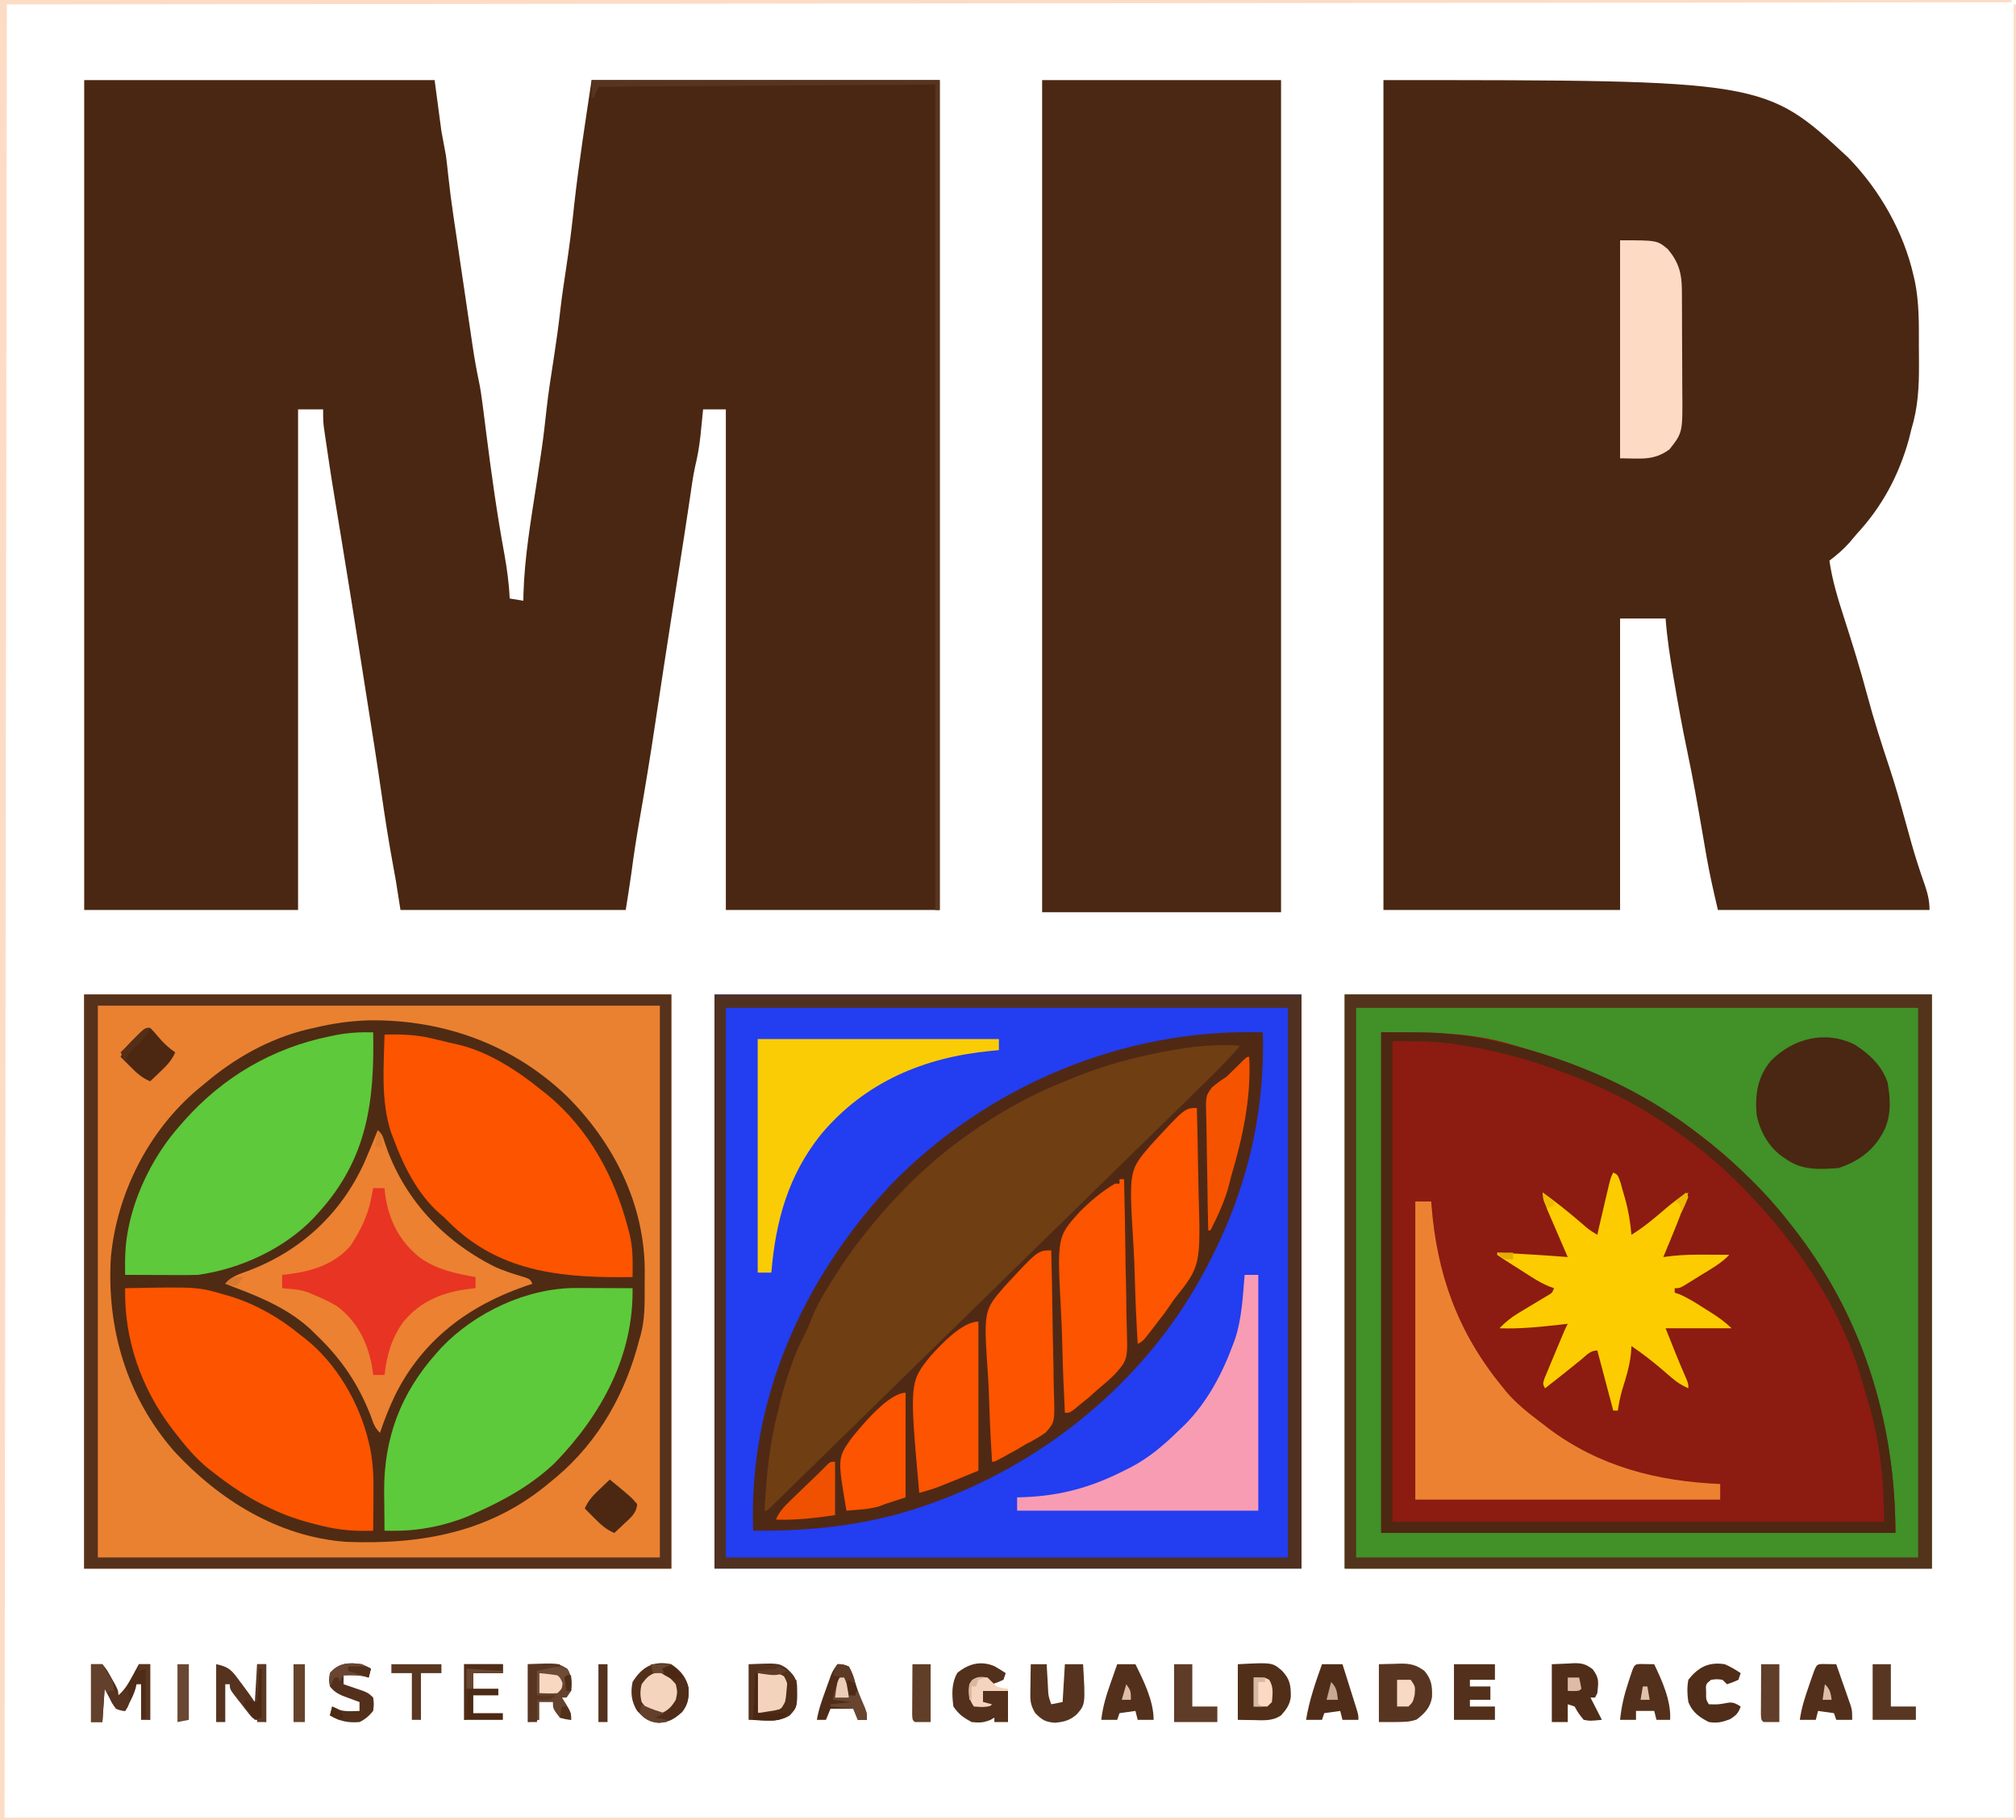<svg width="144" height="130" viewBox="0 0 144 130" fill="none" xmlns="http://www.w3.org/2000/svg">
<g clip-path="url(#clip0_6053_13063)">
<path d="M6.014 5.721C14.273 5.721 22.533 5.721 31.043 5.721C31.204 6.927 31.365 8.134 31.53 9.376C31.691 10.242 31.691 10.242 31.855 11.125C31.912 11.569 31.963 12.011 32.008 12.456C32.115 13.464 32.244 14.467 32.394 15.47C32.425 15.682 32.425 15.682 32.457 15.898C32.503 16.207 32.549 16.517 32.595 16.826C32.672 17.346 32.748 17.866 32.824 18.386C32.963 19.331 33.103 20.276 33.243 21.222C33.3 21.612 33.358 22.002 33.415 22.392C33.499 22.966 33.584 23.54 33.669 24.114C33.695 24.286 33.72 24.459 33.746 24.636C33.88 25.537 34.034 26.43 34.224 27.321C34.32 27.78 34.385 28.241 34.446 28.706C34.473 28.909 34.499 29.112 34.527 29.321C34.596 29.854 34.663 30.387 34.73 30.921C35.096 33.817 35.498 36.698 36.025 39.572C36.215 40.63 36.359 41.675 36.406 42.751C36.728 42.803 37.05 42.855 37.382 42.91C37.384 42.756 37.386 42.603 37.389 42.444C37.465 39.817 37.91 37.233 38.309 34.638C38.419 33.923 38.525 33.206 38.631 32.49C38.65 32.359 38.67 32.228 38.69 32.093C38.826 31.157 38.933 30.219 39.033 29.278C39.176 27.983 39.383 26.697 39.582 25.408C39.747 24.336 39.896 23.266 40.017 22.188C40.138 21.129 40.301 20.076 40.459 19.021C40.68 17.546 40.866 16.074 41.018 14.591C41.351 11.625 41.815 8.674 42.257 5.721C50.463 5.721 58.669 5.721 67.124 5.721C67.124 25.283 67.124 44.845 67.124 65C62.083 65 57.041 65 51.846 65C51.846 53.2 51.846 41.4 51.846 29.242C51.31 29.242 50.774 29.242 50.221 29.242C50.202 29.443 50.182 29.645 50.161 29.852C50.134 30.122 50.107 30.392 50.079 30.662C50.066 30.794 50.053 30.926 50.04 31.062C49.961 31.831 49.835 32.565 49.654 33.316C49.491 34.051 49.395 34.796 49.287 35.539C49.038 37.215 48.78 38.889 48.516 40.562C48.151 42.867 47.791 45.172 47.438 47.478C47.407 47.68 47.407 47.68 47.376 47.886C47.181 49.153 46.987 50.421 46.799 51.69C46.46 53.974 46.085 56.25 45.688 58.525C45.469 59.783 45.27 61.04 45.107 62.307C44.983 63.206 44.836 64.103 44.695 65C39.386 65 34.076 65 28.605 65C28.498 64.318 28.39 63.636 28.28 62.934C28.168 62.307 28.168 62.307 28.053 61.68C27.746 60.01 27.486 58.337 27.246 56.657C26.918 54.378 26.555 52.104 26.194 49.83C26.052 48.932 25.911 48.034 25.771 47.136C25.34 44.379 24.898 41.624 24.445 38.87C23.661 34.112 23.661 34.112 23.323 31.815C23.297 31.64 23.271 31.465 23.244 31.284C23.221 31.127 23.199 30.97 23.175 30.808C23.157 30.677 23.138 30.545 23.118 30.409C23.078 30.022 23.079 29.631 23.079 29.242C22.489 29.242 21.899 29.242 21.291 29.242C21.291 41.042 21.291 52.842 21.291 65C16.25 65 11.208 65 6.014 65C6.014 45.438 6.014 25.876 6.014 5.721Z" fill="#4A2712"/>
<path d="M98.817 5.721C126.058 5.721 126.058 5.721 132.014 11.254C134.259 13.55 135.987 16.591 136.686 19.706C136.728 19.885 136.728 19.885 136.771 20.067C137.083 21.579 137.066 23.096 137.063 24.632C137.062 25.099 137.066 25.565 137.07 26.032C137.076 27.656 137.001 29.108 136.524 30.672C136.467 30.901 136.411 31.13 136.355 31.359C135.65 33.913 134.448 36.181 132.623 38.142C132.45 38.347 132.277 38.552 132.105 38.758C131.672 39.25 131.195 39.648 130.673 40.049C130.876 41.459 131.284 42.784 131.721 44.138C132.315 45.98 132.887 47.824 133.385 49.694C133.841 51.4 134.376 53.073 134.935 54.75C135.368 56.053 135.742 57.369 136.106 58.692C136.191 59 136.276 59.308 136.361 59.616C136.403 59.768 136.445 59.919 136.488 60.076C136.787 61.149 137.127 62.2 137.499 63.252C137.699 63.856 137.824 64.355 137.824 65C132.836 65 127.848 65 122.709 65C122.408 63.725 122.12 62.472 121.896 61.186C121.862 60.99 121.828 60.794 121.793 60.592C121.716 60.147 121.639 59.702 121.562 59.257C121.239 57.381 120.91 55.509 120.515 53.647C120.164 51.987 119.867 50.321 119.58 48.651C119.548 48.466 119.548 48.466 119.516 48.278C119.28 46.915 119.075 45.561 118.971 44.181C117.898 44.181 116.825 44.181 115.72 44.181C115.72 51.051 115.72 57.921 115.72 65C110.142 65 104.564 65 98.817 65C98.817 45.438 98.817 25.876 98.817 5.721Z" fill="#4A2712"/>
<path d="M96.054 71.039C109.892 71.039 123.73 71.039 137.986 71.039C137.986 84.57 137.986 98.101 137.986 112.042C124.149 112.042 110.311 112.042 96.054 112.042C96.054 98.511 96.054 84.98 96.054 71.039Z" fill="#8C1B11"/>
<path d="M6.014 71.039C19.851 71.039 33.689 71.039 47.946 71.039C47.946 84.57 47.946 98.101 47.946 112.042C34.108 112.042 20.27 112.042 6.014 112.042C6.014 98.511 6.014 84.98 6.014 71.039Z" fill="#4F2B13"/>
<path d="M51.034 71.039C64.871 71.039 78.709 71.039 92.966 71.039C92.966 84.57 92.966 98.101 92.966 112.042C79.128 112.042 65.291 112.042 51.034 112.042C51.034 98.511 51.034 84.98 51.034 71.039Z" fill="#233DF1"/>
<path d="M74.438 5.721C80.07 5.721 85.701 5.721 91.504 5.721C91.504 25.336 91.504 44.95 91.504 65.159C85.872 65.159 80.24 65.159 74.438 65.159C74.438 45.544 74.438 25.93 74.438 5.721Z" fill="#4B2813"/>
<path d="M90.203 73.741C90.372 79.848 88.923 85.521 85.978 90.905C85.878 91.088 85.778 91.272 85.675 91.462C81.162 99.476 73.323 105.497 64.373 108.087C60.837 109.059 57.458 109.372 53.797 109.34C53.444 100.091 57.26 91.492 63.549 84.707C70.404 77.616 80.201 73.429 90.203 73.741Z" fill="#502915"/>
<path d="M96.054 71.039C109.892 71.039 123.73 71.039 137.986 71.039C137.986 84.57 137.986 98.101 137.986 112.042C124.149 112.042 110.311 112.042 96.054 112.042C96.054 98.511 96.054 84.98 96.054 71.039ZM98.655 73.741C98.655 85.541 98.655 97.341 98.655 109.499C110.776 109.499 122.897 109.499 135.386 109.499C135.386 99.811 131.813 91.222 124.984 84.23C124.908 84.151 124.832 84.073 124.754 83.992C123.52 82.72 122.2 81.616 120.758 80.575C120.595 80.456 120.432 80.337 120.265 80.215C116.709 77.717 112.755 75.97 108.559 74.784C108.284 74.706 108.01 74.624 107.736 74.542C104.789 73.692 101.696 73.741 98.655 73.741Z" fill="#419028"/>
<path d="M6.014 71.039C19.851 71.039 33.689 71.039 47.946 71.039C47.946 84.57 47.946 98.101 47.946 112.042C34.108 112.042 20.27 112.042 6.014 112.042C6.014 98.511 6.014 84.98 6.014 71.039ZM22.429 73.423C22.268 73.459 22.108 73.495 21.942 73.533C19.203 74.198 16.745 75.593 14.627 77.396C14.473 77.523 14.318 77.65 14.158 77.78C10.596 80.764 8.333 85.278 7.917 89.833C7.617 94.9 9.052 99.8 12.456 103.681C15.646 107.13 19.851 109.765 24.704 110.134C30.166 110.349 35.1 109.442 39.332 105.843C39.467 105.732 39.602 105.621 39.741 105.507C42.801 102.924 44.702 99.474 45.67 95.672C45.714 95.528 45.714 95.528 45.758 95.381C46.068 94.252 46.05 93.108 46.047 91.948C46.046 91.593 46.05 91.239 46.054 90.885C46.076 86.094 43.879 81.659 40.469 78.28C36.645 74.626 31.737 72.833 26.43 72.881C25.053 72.918 23.766 73.097 22.429 73.423Z" fill="#EA8131"/>
<path d="M88.578 74.695C87.839 75.56 87.056 76.364 86.24 77.16C86.105 77.292 85.971 77.424 85.832 77.56C85.46 77.924 85.088 78.287 84.716 78.65C84.314 79.043 83.913 79.436 83.511 79.83C82.725 80.599 81.939 81.367 81.153 82.135C80.514 82.76 79.876 83.384 79.237 84.008C79.146 84.097 79.055 84.186 78.962 84.278C78.777 84.459 78.592 84.639 78.407 84.82C76.677 86.512 74.947 88.204 73.216 89.896C71.729 91.349 70.243 92.802 68.757 94.255C67.032 95.943 65.306 97.631 63.58 99.318C63.396 99.498 63.213 99.678 63.029 99.857C62.938 99.946 62.848 100.034 62.755 100.125C62.116 100.75 61.478 101.374 60.84 101.998C60.063 102.758 59.286 103.518 58.509 104.277C58.112 104.665 57.715 105.053 57.319 105.441C56.89 105.86 56.461 106.28 56.031 106.699C55.905 106.823 55.778 106.947 55.648 107.075C55.534 107.186 55.42 107.297 55.302 107.412C55.203 107.508 55.104 107.605 55.002 107.705C54.772 107.91 54.772 107.91 54.609 107.91C54.746 105.467 54.948 103.127 55.585 100.758C55.623 100.592 55.661 100.426 55.701 100.255C55.923 99.302 56.222 98.383 56.55 97.46C56.589 97.35 56.628 97.239 56.668 97.125C56.911 96.46 57.199 95.841 57.531 95.214C57.711 94.85 57.858 94.481 58.005 94.103C58.346 93.251 58.794 92.488 59.282 91.709C59.368 91.571 59.455 91.432 59.544 91.289C60.181 90.274 60.847 89.301 61.598 88.362C61.703 88.23 61.807 88.097 61.915 87.96C63.95 85.423 66.248 83.114 68.912 81.21C69 81.148 69.087 81.085 69.178 81.02C71.353 79.477 73.579 78.229 76.063 77.237C76.274 77.151 76.484 77.065 76.695 76.979C78.775 76.14 80.872 75.549 83.082 75.132C83.192 75.111 83.301 75.09 83.414 75.068C85.144 74.74 86.814 74.567 88.578 74.695Z" fill="#6F3E13"/>
<path d="M26.655 73.741C26.754 78.671 26.238 82.786 22.754 86.614C22.642 86.738 22.53 86.863 22.415 86.991C20.31 89.195 17.175 90.643 14.14 91.064C13.729 91.076 13.318 91.081 12.907 91.079C12.793 91.079 12.679 91.079 12.561 91.078C12.2 91.077 11.839 91.076 11.479 91.073C11.232 91.073 10.986 91.072 10.74 91.071C10.14 91.07 9.539 91.067 8.939 91.064C8.919 90.026 8.931 89.026 9.122 88.004C9.143 87.89 9.165 87.775 9.187 87.657C9.711 85.072 11.071 82.399 12.84 80.416C12.952 80.287 13.063 80.159 13.179 80.026C15.947 76.925 19.455 74.855 23.587 74.019C23.791 73.977 23.791 73.977 23.998 73.934C24.899 73.762 25.737 73.716 26.655 73.741Z" fill="#5DC93B"/>
<path d="M27.467 73.9C28.656 73.868 29.746 73.906 30.901 74.188C31.027 74.217 31.154 74.247 31.284 74.278C31.53 74.336 31.777 74.396 32.023 74.457C32.279 74.52 32.537 74.577 32.794 74.633C34.957 75.161 36.99 76.5 38.682 77.873C38.83 77.99 38.978 78.106 39.13 78.227C42.096 80.697 43.904 84.08 44.858 87.726C44.913 87.938 44.913 87.938 44.97 88.153C45.141 88.883 45.197 89.567 45.191 90.317C45.189 90.487 45.188 90.657 45.187 90.832C45.185 91.025 45.185 91.025 45.183 91.222C40.414 91.291 35.937 90.957 32.335 87.558C32.12 87.35 31.907 87.141 31.693 86.931C31.587 86.839 31.481 86.747 31.372 86.651C29.819 85.275 28.816 83.266 28.117 81.369C28.05 81.194 27.983 81.018 27.914 80.837C27.203 78.61 27.41 76.206 27.467 73.9Z" fill="#FD5400"/>
<path d="M41.199 92.001C41.313 92.002 41.428 92.002 41.545 92.002C41.908 92.003 42.271 92.005 42.633 92.007C42.88 92.008 43.127 92.009 43.374 92.009C43.977 92.011 44.58 92.014 45.183 92.017C45.257 96.855 42.96 101.062 39.626 104.503C37.972 106.07 36.051 107.143 33.968 108.068C33.819 108.135 33.67 108.202 33.517 108.271C31.844 108.974 29.981 109.351 28.161 109.343C27.965 109.342 27.965 109.342 27.766 109.342C27.667 109.341 27.569 109.34 27.467 109.34C27.459 108.721 27.453 108.103 27.449 107.484C27.447 107.173 27.443 106.862 27.439 106.551C27.419 102.723 28.613 99.514 31.205 96.626C31.312 96.507 31.418 96.388 31.527 96.265C33.949 93.729 37.638 91.988 41.199 92.001Z" fill="#5DCA3B"/>
<path d="M8.939 92.017C14.138 91.918 14.138 91.918 16.09 92.494C16.244 92.538 16.399 92.583 16.558 92.628C18.37 93.212 20.002 94.153 21.454 95.355C21.56 95.436 21.666 95.516 21.775 95.599C24.061 97.407 25.669 100.208 26.33 102.983C26.359 103.104 26.387 103.225 26.417 103.349C26.69 104.617 26.692 105.854 26.675 107.145C26.673 107.359 26.672 107.573 26.671 107.787C26.667 108.305 26.661 108.822 26.655 109.34C25.379 109.383 24.234 109.303 22.998 108.992C22.85 108.956 22.702 108.92 22.549 108.883C21.43 108.601 20.378 108.255 19.341 107.751C19.17 107.669 18.999 107.588 18.823 107.504C17.537 106.86 16.402 106.092 15.278 105.208C15.159 105.117 15.04 105.025 14.918 104.931C13.985 104.177 13.242 103.29 12.515 102.347C12.448 102.261 12.381 102.175 12.313 102.087C10.079 99.16 8.862 95.663 8.939 92.017Z" fill="#FD5400"/>
<path d="M26.98 80.733C27.305 81.051 27.305 81.051 27.488 81.627C28.771 85.523 31.584 88.589 35.278 90.453C35.987 90.79 36.719 91.01 37.472 91.234C37.869 91.381 37.869 91.381 38.032 91.699C37.87 91.753 37.709 91.807 37.543 91.863C33.401 93.29 30.148 95.766 28.212 99.679C27.799 100.548 27.443 101.435 27.142 102.347C26.747 101.961 26.665 101.651 26.482 101.135C25.599 98.861 24.371 97.05 22.591 95.354C22.47 95.234 22.348 95.113 22.222 94.989C20.724 93.587 18.817 92.737 16.903 92.017C16.632 91.911 16.361 91.805 16.09 91.699C16.521 91.175 17.08 91.008 17.706 90.785C21.5 89.359 24.351 86.693 26.007 83.074C26.348 82.3 26.669 81.519 26.98 80.733Z" fill="#EB8131"/>
<path d="M96.054 71.039C109.892 71.039 123.73 71.039 137.986 71.039C137.986 84.57 137.986 98.101 137.986 112.042C124.149 112.042 110.311 112.042 96.054 112.042C96.054 98.511 96.054 84.98 96.054 71.039ZM96.867 71.993C96.867 84.947 96.867 97.9 96.867 111.247C110.115 111.247 123.362 111.247 137.011 111.247C137.011 98.293 137.011 85.339 137.011 71.993C123.764 71.993 110.516 71.993 96.867 71.993Z" fill="#53331C"/>
<path d="M51.034 71.039C64.871 71.039 78.709 71.039 92.966 71.039C92.966 84.57 92.966 98.101 92.966 112.042C79.128 112.042 65.291 112.042 51.034 112.042C51.034 98.511 51.034 84.98 51.034 71.039ZM51.846 71.993C51.846 84.947 51.846 97.9 51.846 111.247C65.094 111.247 78.342 111.247 91.991 111.247C91.991 98.293 91.991 85.339 91.991 71.993C78.743 71.993 65.496 71.993 51.846 71.993Z" fill="#503021"/>
<path d="M6.014 71.039C19.851 71.039 33.689 71.039 47.946 71.039C47.946 84.57 47.946 98.101 47.946 112.042C34.108 112.042 20.27 112.042 6.014 112.042C6.014 98.511 6.014 84.98 6.014 71.039ZM6.989 71.834C6.989 84.84 6.989 97.846 6.989 111.247C20.236 111.247 33.484 111.247 47.133 111.247C47.133 98.24 47.133 85.234 47.133 71.834C33.886 71.834 20.638 71.834 6.989 71.834Z" fill="#56321C"/>
<path d="M101.093 85.819C101.468 85.819 101.843 85.819 102.23 85.819C102.237 85.907 102.243 85.994 102.25 86.085C102.625 90.979 104.113 95.155 107.269 99.01C107.373 99.139 107.477 99.269 107.584 99.403C108.341 100.3 109.257 101.002 110.194 101.711C110.331 101.818 110.468 101.924 110.609 102.034C114.242 104.755 118.368 105.814 122.871 106.002C122.871 106.369 122.871 106.736 122.871 107.115C115.684 107.115 108.497 107.115 101.093 107.115C101.093 100.087 101.093 93.059 101.093 85.819Z" fill="#EC8231"/>
<path d="M115.233 83.753C115.558 83.912 115.558 83.912 115.761 84.503C115.834 84.756 115.904 85.009 115.974 85.263C116.01 85.386 116.046 85.51 116.083 85.638C116.323 86.493 116.452 87.32 116.533 88.203C117.412 87.658 118.172 87.022 118.951 86.349C119.475 85.901 119.982 85.511 120.596 85.183C120.252 86.239 119.854 87.266 119.428 88.292C119.368 88.437 119.308 88.582 119.247 88.732C119.101 89.085 118.955 89.439 118.808 89.792C119.014 89.766 119.22 89.74 119.432 89.713C120.286 89.62 121.129 89.615 121.988 89.623C122.21 89.624 122.21 89.624 122.437 89.625C122.799 89.627 123.16 89.63 123.521 89.633C122.934 90.25 122.205 90.648 121.48 91.093C121.266 91.227 121.266 91.227 121.048 91.362C120.912 91.446 120.776 91.53 120.636 91.617C120.511 91.693 120.387 91.77 120.258 91.85C119.946 92.017 119.946 92.017 119.621 92.017C119.621 92.122 119.621 92.227 119.621 92.335C119.779 92.387 119.779 92.387 119.94 92.44C120.618 92.732 121.216 93.121 121.835 93.517C121.959 93.595 122.083 93.673 122.211 93.753C122.763 94.104 123.214 94.418 123.684 94.878C122.129 94.878 120.573 94.878 118.971 94.878C119.448 96.09 119.923 97.285 120.447 98.475C120.596 98.851 120.596 98.851 120.596 99.169C120.149 98.966 119.793 98.749 119.425 98.43C119.329 98.349 119.234 98.268 119.135 98.184C119.037 98.099 118.94 98.014 118.839 97.927C118.097 97.287 117.346 96.7 116.533 96.149C116.519 96.339 116.506 96.529 116.492 96.725C116.395 97.606 116.137 98.429 115.872 99.275C115.73 99.769 115.633 100.251 115.558 100.758C115.45 100.758 115.343 100.758 115.233 100.758C114.857 99.342 114.482 97.926 114.095 96.467C113.582 96.467 113.343 96.785 112.957 97.103C112.328 97.615 111.698 98.123 111.058 98.622C110.923 98.727 110.788 98.832 110.649 98.941C110.553 99.016 110.456 99.091 110.357 99.169C110.194 98.851 110.194 98.851 110.322 98.455C110.39 98.292 110.458 98.129 110.528 97.962C110.601 97.785 110.674 97.608 110.75 97.426C110.828 97.241 110.906 97.055 110.986 96.864C111.063 96.679 111.14 96.493 111.219 96.302C111.78 94.955 111.78 94.955 111.982 94.56C111.679 94.594 111.679 94.594 111.369 94.629C109.945 94.786 108.542 94.934 107.106 94.878C107.536 94.433 107.956 94.092 108.49 93.774C108.694 93.65 108.694 93.65 108.903 93.524C109.044 93.439 109.185 93.355 109.331 93.269C109.613 93.1 109.895 92.931 110.176 92.761C110.3 92.686 110.425 92.612 110.553 92.536C110.867 92.353 110.867 92.353 111.007 92.017C110.889 91.974 110.771 91.932 110.65 91.888C110.198 91.701 109.815 91.483 109.404 91.222C109.26 91.13 109.116 91.039 108.967 90.945C108.819 90.849 108.671 90.754 108.518 90.656C108.367 90.56 108.215 90.465 108.059 90.366C107.232 89.838 107.232 89.838 106.944 89.633C106.944 89.581 106.944 89.528 106.944 89.474C108.625 89.561 110.304 89.658 111.982 89.792C111.934 89.681 111.885 89.569 111.835 89.454C111.616 88.948 111.398 88.441 111.179 87.935C111.103 87.759 111.027 87.584 110.949 87.403C110.876 87.234 110.803 87.064 110.728 86.89C110.661 86.734 110.594 86.579 110.524 86.418C110.367 86.006 110.268 85.617 110.194 85.183C111.175 85.874 112.088 86.624 112.998 87.4C113.513 87.849 113.513 87.849 114.095 88.203C114.135 88.022 114.175 87.842 114.217 87.656C114.392 86.887 114.573 86.12 114.755 85.352C114.783 85.232 114.812 85.111 114.841 84.987C115.051 84.107 115.051 84.107 115.233 83.753Z" fill="#FCCC00"/>
<path d="M0 0C47.413 0 94.826 0 143.675 0C143.675 0.052 143.675 0.105 143.675 0.159C96.423 0.211 49.171 0.264 0.488 0.318C0.434 43.06 0.38 85.803 0.325 129.841C47.684 129.841 95.043 129.841 143.837 129.841C143.837 87.098 143.837 44.356 143.837 0.318C143.891 0.318 143.945 0.318 144 0.318C144 43.113 144 85.908 144 130C96.48 130 48.96 130 0 130C0 87.1 0 44.2 0 0Z" fill="#FDDCC6"/>
<path d="M98.655 73.741C102.417 73.741 102.417 73.741 103.724 73.88C103.859 73.892 103.995 73.905 104.135 73.918C105.036 74.007 105.902 74.167 106.781 74.376C106.953 74.416 106.953 74.416 107.127 74.456C112.385 75.68 117.386 77.829 121.571 81.21C121.738 81.341 121.906 81.473 122.078 81.608C124.167 83.27 126.119 85.149 127.747 87.249C127.815 87.334 127.882 87.419 127.952 87.506C133.009 93.868 135.386 101.494 135.386 109.499C123.265 109.499 111.143 109.499 98.655 109.499C98.655 97.698 98.655 85.898 98.655 73.741ZM99.467 74.376C99.467 85.704 99.467 97.033 99.467 108.704C111.052 108.704 122.637 108.704 134.573 108.704C134.573 107.344 134.532 106.105 134.37 104.771C134.348 104.589 134.326 104.408 134.304 104.222C134.124 102.815 133.848 101.482 133.436 100.122C133.359 99.858 133.282 99.593 133.206 99.329C133.124 99.05 133.041 98.772 132.958 98.493C132.921 98.367 132.884 98.241 132.846 98.112C131.768 94.599 129.868 91.256 127.585 88.362C127.407 88.133 127.407 88.133 127.225 87.9C126.47 86.954 125.662 86.057 124.822 85.183C124.736 85.094 124.651 85.006 124.563 84.914C123.041 83.342 121.423 81.99 119.621 80.733C119.519 80.662 119.416 80.59 119.311 80.516C116.945 78.866 114.38 77.585 111.657 76.601C111.559 76.564 111.462 76.528 111.361 76.49C109.036 75.615 106.644 74.988 104.181 74.625C103.922 74.586 103.922 74.586 103.659 74.546C102.229 74.353 100.945 74.376 99.467 74.376Z" fill="#4D2712"/>
<path d="M88.903 91.064C89.225 91.064 89.547 91.064 89.878 91.064C89.878 96.623 89.878 102.182 89.878 107.909C84.193 107.909 78.508 107.909 72.65 107.909C72.65 107.595 72.65 107.28 72.65 106.956C72.808 106.952 72.965 106.948 73.128 106.943C75.751 106.847 77.966 106.234 80.289 105.049C80.545 104.921 80.545 104.921 80.806 104.791C82.111 104.1 83.149 103.205 84.19 102.188C84.332 102.052 84.475 101.917 84.622 101.777C86.235 100.156 87.315 98.109 88.09 95.99C88.138 95.86 88.186 95.73 88.236 95.596C88.706 94.134 88.776 92.583 88.903 91.064Z" fill="#F89CB4"/>
<path d="M54.122 74.218C59.807 74.218 65.492 74.218 71.35 74.218C71.35 74.48 71.35 74.742 71.35 75.012C71.161 75.03 70.973 75.047 70.779 75.065C65.965 75.532 61.782 77.302 58.664 81.005C56.296 83.946 55.4 87.23 55.097 90.905C54.775 90.905 54.453 90.905 54.122 90.905C54.122 85.398 54.122 79.891 54.122 74.218Z" fill="#FACC05"/>
<path d="M132.471 74.615C133.524 75.275 134.44 76.143 134.828 77.332C135.063 78.604 135.102 79.926 134.411 81.051C134.347 81.155 134.284 81.259 134.218 81.366C133.517 82.401 132.523 83.044 131.323 83.435C129.973 83.531 128.717 83.614 127.585 82.8C127.435 82.701 127.435 82.701 127.283 82.601C126.304 81.882 125.704 80.793 125.472 79.621C125.351 78.186 125.536 76.918 126.483 75.784C128.058 74.177 130.374 73.569 132.471 74.615Z" fill="#492712"/>
<path d="M115.72 17.164C118.369 17.164 118.369 17.164 119.133 17.799C119.905 18.723 120.127 19.521 120.135 20.702C120.136 20.903 120.138 21.105 120.139 21.313C120.14 21.532 120.141 21.752 120.141 21.972C120.142 22.084 120.142 22.195 120.143 22.31C120.145 22.9 120.147 23.49 120.147 24.081C120.148 24.686 120.152 25.292 120.157 25.898C120.16 26.367 120.161 26.836 120.161 27.305C120.161 27.529 120.163 27.752 120.165 27.975C120.191 30.902 120.191 30.902 119.245 32.102C118.098 32.937 117.184 32.738 115.72 32.738C115.72 27.599 115.72 22.459 115.72 17.164Z" fill="#FCDAC3"/>
<path d="M26.655 84.866C26.923 84.866 27.191 84.866 27.467 84.866C27.477 84.979 27.488 85.093 27.498 85.21C27.734 87.084 28.505 88.668 30.03 89.859C31.255 90.706 32.498 90.956 33.968 91.223C33.968 91.485 33.968 91.747 33.968 92.017C33.835 92.031 33.701 92.045 33.563 92.059C31.64 92.296 30.069 92.913 28.823 94.406C27.971 95.567 27.623 96.81 27.467 98.215C27.199 98.215 26.931 98.215 26.655 98.215C26.642 98.111 26.63 98.007 26.618 97.9C26.348 96.066 25.589 94.429 24.054 93.289C23.528 92.982 22.993 92.726 22.429 92.494C22.228 92.408 22.228 92.408 22.023 92.32C21.615 92.176 21.264 92.115 20.834 92.077C20.706 92.065 20.577 92.053 20.445 92.041C20.349 92.033 20.253 92.025 20.153 92.017C20.153 91.703 20.153 91.388 20.153 91.064C20.287 91.05 20.421 91.036 20.558 91.022C22.265 90.812 23.876 90.318 25.029 88.998C25.72 87.939 26.276 86.85 26.512 85.611C26.54 85.47 26.567 85.33 26.595 85.185C26.624 85.027 26.624 85.027 26.655 84.866Z" fill="#E83423"/>
<path d="M79.964 84.23C80.071 84.23 80.178 84.23 80.289 84.23C80.331 85.896 80.362 87.562 80.382 89.229C80.391 90.003 80.403 90.776 80.424 91.55C80.443 92.298 80.454 93.046 80.459 93.794C80.462 94.079 80.468 94.363 80.478 94.647C80.558 97.1 80.558 97.1 79.672 98.118C79.302 98.494 78.91 98.834 78.501 99.169C78.264 99.381 78.027 99.593 77.79 99.805C77.595 99.965 77.398 100.124 77.201 100.281C77.047 100.409 76.893 100.537 76.734 100.669C76.388 100.917 76.388 100.917 76.063 100.917C75.98 99.299 75.916 97.682 75.878 96.063C75.859 95.311 75.835 94.559 75.793 93.808C75.503 88.354 75.503 88.354 77.099 86.587C77.858 85.814 78.702 85.106 79.639 84.548C79.746 84.548 79.853 84.548 79.964 84.548C79.964 84.443 79.964 84.338 79.964 84.23Z" fill="#FD5400"/>
<path d="M85.49 79.144C85.528 80.504 85.557 81.863 85.574 83.223C85.582 83.855 85.594 84.486 85.612 85.118C85.765 90.43 85.765 90.43 83.865 92.811C83.65 93.123 83.434 93.434 83.219 93.746C83.03 93.995 82.839 94.243 82.646 94.49C82.547 94.62 82.449 94.75 82.347 94.883C81.638 95.807 81.638 95.807 81.264 95.99C81.169 94.381 81.097 92.772 81.054 91.161C81.033 90.412 81.004 89.665 80.958 88.917C80.635 83.615 80.635 83.615 82.181 81.813C84.637 79.144 84.637 79.144 85.49 79.144Z" fill="#FE5500"/>
<path d="M75.088 89.315C75.13 90.93 75.161 92.545 75.181 94.16C75.19 94.911 75.203 95.66 75.223 96.41C75.242 97.135 75.253 97.859 75.258 98.584C75.261 98.859 75.267 99.135 75.277 99.411C75.35 101.568 75.35 101.568 74.702 102.316C74.248 102.644 73.806 102.899 73.3 103.142C73.077 103.274 72.855 103.408 72.634 103.544C72.443 103.649 72.252 103.754 72.061 103.857C71.962 103.912 71.863 103.967 71.761 104.023C71.05 104.413 71.05 104.413 70.862 104.413C70.771 103.008 70.702 101.604 70.66 100.197C70.64 99.543 70.613 98.891 70.568 98.238C70.258 93.621 70.258 93.621 71.737 91.911C74.134 89.315 74.134 89.315 75.088 89.315Z" fill="#FD5400"/>
<path d="M69.887 94.401C69.887 97.915 69.887 101.429 69.887 105.049C66.799 106.32 66.799 106.32 65.661 106.638C64.954 98.715 64.954 98.715 66.519 96.806C67.241 96.008 68.746 94.401 69.887 94.401Z" fill="#FC5400"/>
<path d="M42.257 5.721C50.463 5.721 58.669 5.721 67.124 5.721C67.124 25.283 67.124 44.845 67.124 65C67.017 65 66.91 65 66.799 65C66.799 45.543 66.799 26.086 66.799 6.039C58.861 6.091 50.923 6.144 42.745 6.198C42.638 6.46 42.53 6.722 42.42 6.993C42.366 6.993 42.313 6.993 42.257 6.993C42.257 6.573 42.257 6.153 42.257 5.721Z" fill="#57341F"/>
<path d="M64.686 99.486C64.686 101.951 64.686 104.416 64.686 106.956C64.204 107.113 63.721 107.27 63.224 107.433C63.069 107.492 62.915 107.551 62.756 107.611C62.266 107.746 61.829 107.797 61.323 107.839C61.081 107.859 61.081 107.859 60.834 107.879C60.711 107.889 60.587 107.899 60.461 107.909C59.818 104.145 59.818 104.145 60.838 102.708C61.564 101.812 63.482 99.486 64.686 99.486Z" fill="#FC5400"/>
<path d="M89.228 75.489C89.385 78.427 88.757 81.26 87.928 84.071C87.89 84.223 87.852 84.375 87.813 84.531C87.515 85.721 87.016 86.787 86.465 87.885C86.411 87.885 86.358 87.885 86.302 87.885C86.272 86.619 86.249 85.354 86.235 84.088C86.228 83.501 86.219 82.913 86.204 82.325C86.19 81.757 86.182 81.19 86.179 80.622C86.177 80.406 86.172 80.19 86.165 79.974C86.112 78.283 86.112 78.283 86.585 77.659C86.911 77.379 87.24 77.15 87.603 76.919C87.873 76.661 88.141 76.4 88.405 76.134C89.048 75.489 89.048 75.489 89.228 75.489Z" fill="#F65300"/>
<path d="M98.492 118.875C99.07 118.861 99.07 118.861 99.66 118.846C99.84 118.839 99.84 118.839 100.024 118.833C100.742 118.824 101.172 118.926 101.743 119.352C102.255 119.939 102.316 120.479 102.287 121.225C102.168 121.967 101.775 122.384 101.184 122.829C100.605 123.008 100.605 123.008 98.492 123.008C98.492 121.644 98.492 120.28 98.492 118.875Z" fill="#583520"/>
<path d="M88.415 118.876C90.875 118.748 90.875 118.748 91.564 119.332C92.143 119.933 92.209 120.4 92.2 121.208C92.129 121.776 91.884 122.107 91.503 122.531C90.91 122.935 90.288 122.885 89.594 122.868C89.205 122.862 88.816 122.855 88.415 122.849C88.415 121.538 88.415 120.226 88.415 118.876Z" fill="#512E18"/>
<path d="M47.946 118.875C48.594 119.299 49.001 119.805 49.182 120.551C49.221 121.239 49.157 121.742 48.718 122.292C48.128 122.817 47.862 122.977 47.072 123.077C46.282 122.984 46.06 122.765 45.508 122.213C45.099 121.543 45.028 120.909 45.183 120.147C45.845 119.076 46.662 118.599 47.946 118.875Z" fill="#532F1A"/>
<path d="M53.472 118.875C55.605 118.79 55.605 118.79 56.184 119.163C56.605 119.552 56.864 119.816 56.934 120.389C56.94 121.943 56.94 121.943 56.397 122.531C55.553 123.085 54.437 122.866 53.472 122.848C53.472 121.537 53.472 120.226 53.472 118.875Z" fill="#54311C"/>
<path d="M110.844 118.875C111.23 118.859 111.615 118.842 112.012 118.826C112.132 118.818 112.252 118.811 112.376 118.804C113 118.791 113.264 118.861 113.764 119.234C114.249 119.873 114.173 120.167 114.095 120.941C114.041 121.046 113.988 121.151 113.932 121.259C113.825 121.259 113.718 121.259 113.607 121.259C113.875 121.784 114.144 122.308 114.42 122.848C113.562 122.932 113.562 122.932 113.12 122.848C112.744 122.381 112.744 122.381 112.47 121.895C112.309 121.842 112.148 121.79 111.982 121.736C111.982 122.155 111.982 122.575 111.982 123.007C111.606 123.007 111.231 123.007 110.844 123.007C110.844 121.644 110.844 120.28 110.844 118.875Z" fill="#502D18"/>
<path d="M71.037 119.018C71.311 119.171 71.575 119.34 71.837 119.511C71.784 119.668 71.73 119.825 71.675 119.988C71.258 120.176 71.258 120.176 70.862 120.305C70.755 120.2 70.648 120.096 70.537 119.988C70.131 119.935 70.131 119.935 69.725 119.988C69.337 120.296 69.337 120.296 69.369 120.862C69.36 121.394 69.36 121.394 69.562 121.736C69.938 121.736 70.313 121.736 70.7 121.736C70.539 121.683 70.378 121.631 70.212 121.577C70.212 121.315 70.212 121.052 70.212 120.782C70.802 120.782 71.392 120.782 72 120.782C72 121.516 72 122.251 72 123.007C71.678 123.007 71.356 123.007 71.025 123.007C71.025 122.902 71.025 122.797 71.025 122.689C70.938 122.742 70.85 122.794 70.761 122.848C70.26 123.054 69.94 123.07 69.4 123.007C68.805 122.683 68.478 122.45 68.099 121.895C67.992 121.04 67.948 120.252 68.384 119.491C69.176 118.846 70.049 118.599 71.037 119.018Z" fill="#53301B"/>
<path d="M73.625 118.875C74.001 118.875 74.376 118.875 74.763 118.875C74.773 119.055 74.783 119.235 74.793 119.421C74.806 119.656 74.82 119.892 74.834 120.127C74.841 120.246 74.847 120.364 74.853 120.486C74.879 121.132 74.879 121.132 75.088 121.736C75.356 121.684 75.624 121.631 75.901 121.577C75.954 120.686 76.008 119.794 76.063 118.875C76.492 118.875 76.921 118.875 77.363 118.875C77.531 121.749 77.531 121.749 76.906 122.461C76.427 122.888 76.001 122.998 75.352 123.057C74.659 122.999 74.429 122.854 73.95 122.372C73.668 121.913 73.586 121.581 73.594 121.048C73.595 120.921 73.596 120.794 73.597 120.663C73.599 120.532 73.602 120.401 73.605 120.266C73.606 120.133 73.608 119.999 73.609 119.861C73.613 119.533 73.619 119.204 73.625 118.875Z" fill="#56331E"/>
<path d="M37.706 118.875C39.82 118.778 39.82 118.778 40.531 119.203C40.857 119.78 40.881 120.131 40.795 120.782C40.634 121.018 40.634 121.018 40.469 121.259C40.362 121.259 40.255 121.259 40.145 121.259C40.305 121.52 40.305 121.52 40.469 121.785C40.727 122.202 40.795 122.344 40.795 122.848C40.419 122.818 40.419 122.818 39.982 122.689C39.494 122.048 39.494 122.048 39.494 121.577C39.172 121.577 38.851 121.577 38.519 121.577C38.519 121.996 38.519 122.416 38.519 122.848C38.251 122.901 37.983 122.953 37.706 123.007C37.706 121.644 37.706 120.28 37.706 118.875Z" fill="#65422C"/>
<path d="M79.801 118.875C80.231 118.875 80.659 118.875 81.102 118.875C81.698 120.076 82.402 121.498 82.402 122.849C82.026 122.849 81.651 122.849 81.264 122.849C81.21 122.639 81.157 122.429 81.102 122.213C80.726 122.265 80.351 122.318 79.964 122.372C79.91 122.529 79.857 122.686 79.801 122.849C79.426 122.849 79.05 122.849 78.664 122.849C78.763 121.928 79.014 121.109 79.324 120.236C79.37 120.105 79.415 119.973 79.463 119.838C79.575 119.517 79.688 119.196 79.801 118.875Z" fill="#53301B"/>
<path d="M103.855 118.875C104.821 118.875 105.786 118.875 106.781 118.875C106.781 119.243 106.781 119.61 106.781 119.988C106.191 119.988 105.601 119.988 104.993 119.988C104.993 120.145 104.993 120.303 104.993 120.465C105.476 120.465 105.959 120.465 106.456 120.465C106.456 120.779 106.456 121.094 106.456 121.418C105.973 121.418 105.491 121.418 104.993 121.418C104.993 121.576 104.993 121.733 104.993 121.895C105.583 121.895 106.173 121.895 106.781 121.895C106.781 122.21 106.781 122.524 106.781 122.849C105.816 122.849 104.85 122.849 103.855 122.849C103.855 121.537 103.855 120.226 103.855 118.875Z" fill="#53301B"/>
<path d="M130.16 118.86C130.494 118.865 130.827 118.87 131.16 118.875C131.351 119.418 131.54 119.961 131.729 120.504C131.783 120.658 131.838 120.812 131.894 120.971C131.945 121.119 131.996 121.268 132.049 121.421C132.121 121.625 132.121 121.625 132.194 121.834C132.298 122.213 132.298 122.213 132.298 122.848C131.923 122.848 131.547 122.848 131.16 122.848C131.107 122.691 131.053 122.534 130.998 122.372C130.622 122.319 130.247 122.267 129.86 122.213C129.806 122.423 129.753 122.632 129.698 122.848C129.322 122.848 128.947 122.848 128.56 122.848C128.672 121.998 128.929 121.223 129.21 120.415C129.254 120.284 129.299 120.153 129.345 120.019C129.736 118.882 129.736 118.882 130.16 118.86Z" fill="#522F1A"/>
<path d="M117.158 118.86C117.491 118.865 117.825 118.87 118.158 118.875C118.737 120.093 119.371 121.488 119.296 122.848C118.974 122.848 118.652 122.848 118.321 122.848C118.267 122.639 118.213 122.429 118.158 122.213C117.729 122.213 117.3 122.213 116.858 122.213C116.858 122.423 116.858 122.632 116.858 122.848C116.482 122.848 116.107 122.848 115.72 122.848C115.813 121.933 115.998 121.11 116.289 120.236C116.326 120.122 116.362 120.008 116.4 119.89C116.729 118.882 116.729 118.882 117.158 118.86Z" fill="#53301B"/>
<path d="M6.501 118.875C6.769 118.875 7.037 118.875 7.314 118.875C7.642 119.281 7.642 119.281 7.933 119.809C8.032 119.982 8.13 120.156 8.231 120.334C8.451 120.783 8.451 120.783 8.451 121.1C8.916 120.701 9.169 120.252 9.457 119.72C9.543 119.562 9.629 119.404 9.718 119.241C9.783 119.12 9.847 119 9.914 118.875C10.182 118.875 10.45 118.875 10.727 118.875C10.727 120.187 10.727 121.498 10.727 122.849C10.512 122.849 10.298 122.849 10.077 122.849C10.077 122.009 10.077 121.17 10.077 120.306C9.969 120.306 9.862 120.306 9.752 120.306C9.732 120.397 9.712 120.488 9.691 120.581C9.585 120.957 9.437 121.271 9.254 121.617C9.195 121.729 9.136 121.841 9.076 121.957C9.03 122.042 8.985 122.126 8.939 122.213C8.642 122.179 8.642 122.179 8.289 122.054C7.958 121.603 7.734 121.121 7.476 120.624C7.423 121.41 7.369 122.197 7.314 123.008C7.046 123.008 6.777 123.008 6.501 123.008C6.501 121.644 6.501 120.28 6.501 118.875Z" fill="#4F2C17"/>
<path d="M94.429 118.875C94.912 118.875 95.394 118.875 95.892 118.875C96.082 119.478 96.271 120.081 96.461 120.683C96.515 120.855 96.569 121.027 96.625 121.203C96.676 121.367 96.728 121.531 96.781 121.7C96.828 121.852 96.876 122.003 96.925 122.159C97.029 122.531 97.029 122.531 97.029 122.849C96.654 122.849 96.278 122.849 95.892 122.849C95.838 122.639 95.784 122.429 95.729 122.213C95.354 122.265 94.978 122.318 94.591 122.372C94.538 122.529 94.484 122.686 94.429 122.849C94.053 122.849 93.678 122.849 93.291 122.849C93.513 121.471 93.96 120.187 94.429 118.875Z" fill="#502D18"/>
<path d="M59.648 104.413C59.648 105.672 59.648 106.93 59.648 108.227C58.221 108.432 56.868 108.598 55.422 108.545C55.666 107.986 55.996 107.629 56.437 107.204C56.573 107.072 56.709 106.94 56.85 106.803C56.992 106.667 57.134 106.53 57.281 106.39C57.423 106.253 57.565 106.115 57.711 105.974C57.974 105.719 58.237 105.465 58.502 105.211C58.706 105.014 58.907 104.814 59.103 104.609C59.323 104.413 59.323 104.413 59.648 104.413Z" fill="#EF5101"/>
<path d="M123.196 118.875C123.615 119.052 123.952 119.262 124.334 119.511C124.28 119.668 124.227 119.826 124.172 119.988C123.755 120.177 123.755 120.177 123.359 120.306C123.252 120.201 123.144 120.096 123.034 119.988C122.627 119.935 122.627 119.935 122.221 119.988C121.833 120.297 121.833 120.297 121.866 120.862C121.857 121.394 121.857 121.394 122.059 121.736C122.727 121.756 122.727 121.756 123.379 121.637C123.79 121.556 123.985 121.687 124.334 121.895C124.163 122.381 124.014 122.528 123.562 122.809C122.991 123.023 122.663 123.094 122.059 123.007C121.357 122.644 120.888 122.307 120.596 121.577C120.513 121.031 120.496 120.532 120.596 119.988C121.303 119.09 122.037 118.697 123.196 118.875Z" fill="#502D18"/>
<path d="M15.44 118.875C16.37 119.057 16.581 119.34 17.096 120.048C17.167 120.141 17.238 120.235 17.311 120.332C17.62 120.74 17.915 121.155 18.203 121.577C18.257 120.686 18.31 119.794 18.366 118.875C18.58 118.875 18.795 118.875 19.016 118.875C19.016 120.239 19.016 121.603 19.016 123.008C18.101 122.829 18.101 122.829 17.733 122.358C17.655 122.259 17.577 122.161 17.496 122.059C17.418 121.956 17.339 121.853 17.259 121.746C17.136 121.592 17.136 121.592 17.011 121.435C16.415 120.671 16.415 120.671 16.415 120.306C16.308 120.306 16.201 120.306 16.09 120.306C16.09 121.197 16.09 122.089 16.09 123.008C15.876 123.008 15.661 123.008 15.44 123.008C15.44 121.644 15.44 120.28 15.44 118.875Z" fill="#56331E"/>
<path d="M10.727 73.423C10.985 73.684 10.985 73.684 11.275 74.029C11.656 74.479 12.024 74.836 12.515 75.171C12.265 75.756 11.9 76.123 11.438 76.562C11.305 76.689 11.172 76.816 11.035 76.947C10.934 77.042 10.832 77.138 10.727 77.237C10.129 76.993 9.754 76.636 9.305 76.184C9.175 76.054 9.045 75.924 8.911 75.791C8.813 75.691 8.715 75.591 8.614 75.489C8.863 74.912 9.218 74.537 9.67 74.098C9.8 73.971 9.929 73.844 10.062 73.713C10.402 73.423 10.402 73.423 10.727 73.423Z" fill="#4C2812"/>
<path d="M43.558 105.685C45.072 106.926 45.072 106.926 45.508 107.433C45.476 108.078 45.061 108.396 44.604 108.823C44.47 108.95 44.335 109.077 44.197 109.208C44.093 109.304 43.989 109.4 43.883 109.499C43.284 109.255 42.91 108.898 42.461 108.446C42.331 108.316 42.201 108.186 42.067 108.052C41.969 107.953 41.871 107.853 41.77 107.751C42.02 107.166 42.384 106.799 42.846 106.36C42.979 106.233 43.112 106.106 43.249 105.975C43.402 105.831 43.402 105.831 43.558 105.685Z" fill="#4C2812"/>
<path d="M83.865 118.875C84.294 118.875 84.723 118.875 85.165 118.875C85.165 119.872 85.165 120.868 85.165 121.895C85.755 121.895 86.345 121.895 86.953 121.895C86.953 122.262 86.953 122.629 86.953 123.008C85.933 123.008 84.914 123.008 83.865 123.008C83.865 121.644 83.865 120.28 83.865 118.875Z" fill="#5F3C27"/>
<path d="M59.81 118.875C60.184 118.872 60.184 118.872 60.623 119.034C60.871 119.449 61 119.897 61.141 120.355C61.221 120.6 61.301 120.844 61.382 121.088C61.416 121.197 61.45 121.306 61.485 121.418C61.593 121.745 61.593 121.745 61.774 122.064C61.923 122.372 61.923 122.372 61.923 122.848C61.709 122.848 61.494 122.848 61.273 122.848C61.166 122.586 61.059 122.324 60.948 122.054C60.412 122.054 59.875 122.054 59.323 122.054C59.162 122.447 59.162 122.447 58.998 122.848C58.783 122.848 58.569 122.848 58.348 122.848C58.472 122.095 58.727 121.399 58.988 120.683C59.052 120.501 59.052 120.501 59.118 120.315C59.16 120.199 59.203 120.082 59.246 119.962C59.284 119.856 59.322 119.75 59.361 119.642C59.485 119.352 59.485 119.352 59.81 118.875Z" fill="#4F2C17"/>
<path d="M133.761 118.875C134.19 118.875 134.619 118.875 135.061 118.875C135.061 119.872 135.061 120.868 135.061 121.895C135.651 121.895 136.241 121.895 136.849 121.895C136.849 122.21 136.849 122.524 136.849 122.849C135.83 122.849 134.811 122.849 133.761 122.849C133.761 121.537 133.761 120.226 133.761 118.875Z" fill="#593621"/>
<path d="M25.842 118.876C26.212 119.038 26.212 119.038 26.492 119.193C26.438 119.403 26.385 119.613 26.329 119.829C26.246 119.803 26.162 119.777 26.076 119.75C25.56 119.646 25.066 119.66 24.542 119.67C24.542 119.88 24.542 120.09 24.542 120.306C24.73 120.369 24.73 120.369 24.921 120.434C25.084 120.49 25.247 120.546 25.415 120.604C25.659 120.687 25.659 120.687 25.907 120.771C26.329 120.942 26.329 120.942 26.655 121.259C26.715 121.716 26.715 121.716 26.655 122.213C26.351 122.579 26.109 122.798 25.679 123.008C24.825 123.072 24.306 122.954 23.567 122.531C23.62 122.321 23.674 122.111 23.729 121.895C23.809 121.948 23.89 122 23.973 122.054C24.556 122.282 25.053 122.233 25.679 122.213C25.679 122.003 25.679 121.793 25.679 121.577C25.568 121.537 25.456 121.497 25.341 121.455C25.195 121.4 25.048 121.346 24.897 121.289C24.752 121.236 24.607 121.182 24.457 121.127C24.061 120.945 23.835 120.801 23.567 120.465C23.485 119.998 23.485 119.998 23.567 119.511C24.185 118.77 24.926 118.738 25.842 118.876Z" fill="#53301B"/>
<path d="M47.133 119.412C47.801 119.548 48.036 119.768 48.433 120.306C48.535 120.85 48.548 121.202 48.284 121.701C47.947 122.154 47.691 122.356 47.133 122.481C46.465 122.331 46.229 122.123 45.833 121.577C45.718 121.126 45.718 120.756 45.833 120.306C46.229 119.759 46.46 119.549 47.133 119.412Z" fill="#F5D4BD"/>
<path d="M33.156 118.875C34.068 118.875 34.979 118.875 35.919 118.875C35.919 119.085 35.919 119.295 35.919 119.511C35.221 119.511 34.524 119.511 33.806 119.511C33.806 119.878 33.806 120.245 33.806 120.624C34.396 120.624 34.986 120.624 35.594 120.624C35.594 120.781 35.594 120.938 35.594 121.1C35.004 121.1 34.414 121.1 33.806 121.1C33.806 121.52 33.806 121.94 33.806 122.372C34.503 122.372 35.2 122.372 35.919 122.372C35.919 122.529 35.919 122.686 35.919 122.849C35.007 122.849 34.095 122.849 33.156 122.849C33.156 121.537 33.156 120.226 33.156 118.875Z" fill="#4C2914"/>
<path d="M54.122 119.511C55.585 119.511 55.585 119.511 56.001 119.739C56.352 120.351 56.375 120.893 56.235 121.577C55.91 122.063 55.91 122.063 55.422 122.371C54.993 122.371 54.564 122.371 54.122 122.371C54.122 121.427 54.122 120.483 54.122 119.511Z" fill="#F4D3BC"/>
<path d="M125.797 118.875C126.226 118.875 126.655 118.875 127.097 118.875C127.097 120.239 127.097 121.603 127.097 123.008C126.722 123.008 126.346 123.008 125.959 123.008C125.797 122.849 125.797 122.849 125.778 122.466C125.779 122.3 125.78 122.135 125.781 121.964C125.782 121.785 125.782 121.606 125.783 121.422C125.784 121.234 125.785 121.046 125.787 120.852C125.787 120.663 125.788 120.475 125.789 120.28C125.791 119.812 125.794 119.344 125.797 118.875Z" fill="#613E29"/>
<path d="M65.174 118.875C65.603 118.875 66.032 118.875 66.474 118.875C66.474 120.239 66.474 121.603 66.474 123.008C66.099 123.008 65.723 123.008 65.336 123.008C65.174 122.849 65.174 122.849 65.155 122.466C65.156 122.3 65.157 122.135 65.158 121.964C65.159 121.785 65.159 121.606 65.16 121.422C65.161 121.234 65.162 121.046 65.164 120.852C65.164 120.663 65.165 120.475 65.166 120.28C65.168 119.812 65.171 119.344 65.174 118.875Z" fill="#613E28"/>
<path d="M27.955 118.875C29.135 118.875 30.315 118.875 31.53 118.875C31.53 119.085 31.53 119.295 31.53 119.511C31.048 119.511 30.565 119.511 30.068 119.511C30.068 120.613 30.068 121.714 30.068 122.849C29.853 122.849 29.639 122.849 29.418 122.849C29.418 121.747 29.418 120.646 29.418 119.511C28.935 119.511 28.452 119.511 27.955 119.511C27.955 119.301 27.955 119.092 27.955 118.875Z" fill="#5A3721"/>
<path d="M6.501 118.875C6.769 118.875 7.037 118.875 7.314 118.875C7.45 119.103 7.586 119.332 7.72 119.561C7.833 119.752 7.833 119.752 7.949 119.946C8.126 120.306 8.126 120.306 8.126 120.783C7.965 120.835 7.805 120.887 7.639 120.942C7.585 120.837 7.532 120.732 7.476 120.624C7.423 121.41 7.369 122.197 7.314 123.008C7.046 123.008 6.777 123.008 6.501 123.008C6.501 121.644 6.501 120.28 6.501 118.875Z" fill="#63402B"/>
<path d="M37.706 118.875C38.457 118.875 39.208 118.875 39.982 118.875C39.982 118.98 39.982 119.085 39.982 119.193C39.459 119.449 38.936 119.361 38.357 119.352C38.357 119.929 38.357 120.506 38.357 121.1C38.786 121.1 39.215 121.1 39.657 121.1C39.332 121.418 39.332 121.418 38.824 121.438C38.593 121.428 38.593 121.428 38.357 121.418C38.357 121.943 38.357 122.467 38.357 123.008C38.142 123.008 37.928 123.008 37.706 123.008C37.706 121.644 37.706 120.28 37.706 118.875Z" fill="#583520"/>
<path d="M20.966 118.875C21.234 118.875 21.503 118.875 21.779 118.875C21.779 120.239 21.779 121.603 21.779 123.008C21.511 123.008 21.242 123.008 20.966 123.008C20.966 121.644 20.966 120.28 20.966 118.875Z" fill="#65422C"/>
<path d="M12.677 118.875C12.945 118.875 13.214 118.875 13.49 118.875C13.49 120.187 13.49 121.498 13.49 122.849C13.222 122.901 12.954 122.953 12.677 123.008C12.677 121.644 12.677 120.28 12.677 118.875Z" fill="#6A4732"/>
<path d="M48.108 119.034C48.668 119.433 49.022 119.876 49.174 120.541C49.211 121.246 49.158 121.744 48.697 122.302C47.991 122.944 47.577 122.863 46.646 122.849C46.808 122.531 46.808 122.531 47.184 122.402C47.742 122.16 47.957 121.93 48.271 121.418C48.393 120.862 48.393 120.862 48.271 120.306C47.873 119.832 47.492 119.533 46.971 119.193C47.415 118.976 47.614 118.946 48.108 119.034Z" fill="#502D18"/>
<path d="M53.959 119.511C54.013 119.511 54.067 119.511 54.122 119.511C54.122 120.455 54.122 121.399 54.122 122.371C54.383 122.329 54.645 122.286 54.914 122.242C55.061 122.218 55.208 122.194 55.36 122.17C55.803 122.08 55.803 122.08 56.072 121.577C56.146 121.215 56.146 121.215 56.174 120.832C56.186 120.703 56.198 120.575 56.211 120.443C56.219 120.345 56.227 120.247 56.235 120.146C56.449 120.094 56.664 120.042 56.885 119.988C56.977 121.902 56.977 121.902 56.397 122.53C55.604 123.033 54.708 122.868 53.797 122.848C53.85 121.747 53.904 120.645 53.959 119.511Z" fill="#502D18"/>
<path d="M59.973 119.829C60.08 119.829 60.187 119.829 60.298 119.829C60.459 120.249 60.62 120.668 60.785 121.1C60.946 120.996 61.107 120.891 61.273 120.783C61.383 121.037 61.491 121.292 61.598 121.547C61.658 121.689 61.719 121.831 61.781 121.978C61.923 122.372 61.923 122.372 61.923 122.849C61.709 122.849 61.494 122.849 61.273 122.849C61.166 122.586 61.059 122.324 60.948 122.054C60.412 122.002 59.875 121.949 59.323 121.895C59.323 121.843 59.323 121.79 59.323 121.736C60.047 121.658 60.047 121.658 60.785 121.577C60.356 121.525 59.927 121.472 59.485 121.418C59.584 120.853 59.742 120.356 59.973 119.829Z" fill="#68452F"/>
<path d="M42.745 118.875C42.959 118.875 43.174 118.875 43.395 118.875C43.395 120.239 43.395 121.603 43.395 123.008C43.18 123.008 42.966 123.008 42.745 123.008C42.745 121.644 42.745 120.28 42.745 118.875Z" fill="#55321D"/>
<path d="M33.156 118.875C34.068 118.875 34.979 118.875 35.919 118.875C35.919 119.085 35.919 119.295 35.919 119.511C35.221 119.511 34.524 119.511 33.806 119.511C33.806 119.878 33.806 120.245 33.806 120.624C33.699 120.624 33.591 120.624 33.481 120.624C33.427 121.358 33.373 122.092 33.318 122.849C33.265 122.849 33.211 122.849 33.156 122.849C33.156 121.537 33.156 120.226 33.156 118.875Z" fill="#502D18"/>
<path d="M70.537 119.829C70.757 120.037 70.974 120.249 71.187 120.464C71.617 120.591 71.617 120.591 72 120.623C72 120.676 72 120.728 72 120.782C71.41 120.782 70.82 120.782 70.212 120.782C70.212 121.044 70.212 121.307 70.212 121.577C70.427 121.629 70.641 121.682 70.862 121.736C70.7 121.895 70.7 121.895 70.141 121.934C69.95 121.921 69.759 121.908 69.562 121.895C69.162 121.307 69.174 120.999 69.237 120.305C69.569 119.776 69.928 119.727 70.537 119.829Z" fill="#F5D4BD"/>
<path d="M89.553 119.829C90.366 119.829 90.366 119.829 90.66 119.988C90.981 120.516 90.903 120.97 90.853 121.577C90.746 121.682 90.639 121.787 90.528 121.895C90.207 121.895 89.885 121.895 89.553 121.895C89.553 121.213 89.553 120.532 89.553 119.829Z" fill="#FBD9C2"/>
<path d="M99.792 119.988C100.114 119.988 100.436 119.988 100.768 119.988C101.093 120.465 101.093 120.465 101.052 121.031C100.93 121.577 100.93 121.577 100.605 121.895C100.337 121.895 100.069 121.895 99.792 121.895C99.792 121.266 99.792 120.636 99.792 119.988Z" fill="#F8D9C2"/>
<path d="M38.519 119.511C39.503 119.48 39.503 119.48 39.819 119.511C40.144 119.829 40.144 119.829 40.185 120.226C40.144 120.624 40.144 120.624 39.819 120.941C39.383 120.984 38.959 120.955 38.519 120.941C38.519 120.469 38.519 119.997 38.519 119.511Z" fill="#F8D8C1"/>
<path d="M25.842 118.876C26.212 119.038 26.212 119.038 26.492 119.193C26.438 119.403 26.385 119.613 26.329 119.829C26.246 119.803 26.162 119.777 26.076 119.75C25.549 119.644 25.078 119.631 24.542 119.67C24.381 119.906 24.381 119.906 24.217 120.147C24.217 120.042 24.217 119.937 24.217 119.829C24.109 119.829 24.002 119.829 23.892 119.829C23.784 120.039 23.677 120.249 23.567 120.465C23.516 120.028 23.516 120.028 23.567 119.511C24.185 118.77 24.926 118.738 25.842 118.876Z" fill="#694631"/>
<path d="M18.366 118.875C18.58 118.875 18.795 118.875 19.016 118.875C19.016 120.239 19.016 121.603 19.016 123.008C18.801 123.008 18.587 123.008 18.366 123.008C18.366 122.903 18.366 122.798 18.366 122.69C18.473 122.69 18.58 122.69 18.691 122.69C18.637 122.323 18.584 121.955 18.528 121.577C18.475 121.577 18.421 121.577 18.366 121.577C18.366 120.686 18.366 119.794 18.366 118.875Z" fill="#5C3924"/>
<path d="M59.81 118.875C60.186 118.875 60.186 118.875 60.623 119.034C61.013 119.672 61.182 120.36 61.111 121.1C60.95 121.1 60.789 121.1 60.623 121.1C60.419 120.639 60.298 120.338 60.298 119.829C60.03 119.777 59.762 119.724 59.485 119.67C59.593 119.408 59.7 119.146 59.81 118.875Z" fill="#5D3A25"/>
<path d="M9.914 118.875C10.182 118.875 10.45 118.875 10.727 118.875C10.727 120.187 10.727 121.498 10.727 122.849C10.512 122.796 10.298 122.744 10.077 122.69C10.184 122.69 10.291 122.69 10.402 122.69C10.402 121.536 10.402 120.382 10.402 119.193C10.241 119.246 10.08 119.298 9.914 119.352C9.914 119.195 9.914 119.038 9.914 118.875Z" fill="#593621"/>
<path d="M53.959 119.511C54.013 119.511 54.067 119.511 54.122 119.511C54.122 120.455 54.122 121.399 54.122 122.371C54.819 122.371 55.516 122.371 56.235 122.371C55.747 122.848 55.747 122.848 55.273 122.895C54.535 122.871 54.535 122.871 53.797 122.848C53.85 121.747 53.904 120.645 53.959 119.511Z" fill="#4A2712"/>
<path d="M18.528 119.193C18.582 119.193 18.636 119.193 18.691 119.193C18.691 120.347 18.691 121.501 18.691 122.69C18.53 122.742 18.369 122.795 18.203 122.849C17.935 122.482 17.667 122.114 17.39 121.736C17.444 121.631 17.498 121.526 17.553 121.418C17.821 121.471 18.089 121.523 18.366 121.577C18.419 120.791 18.473 120.004 18.528 119.193Z" fill="#4D2A15"/>
<path d="M8.126 120.464C8.234 120.674 8.341 120.884 8.451 121.1C8.666 120.943 8.881 120.785 9.102 120.623C9.302 121.484 9.302 121.484 9.112 121.954C9.055 122.039 8.998 122.125 8.939 122.213C8.645 122.183 8.645 122.183 8.289 122.054C7.941 121.592 7.801 121.361 7.801 120.782C7.909 120.782 8.016 120.782 8.126 120.782C8.126 120.677 8.126 120.572 8.126 120.464Z" fill="#56331E"/>
<path d="M45.833 121.736C45.964 121.805 45.964 121.805 46.097 121.875C46.54 122.08 46.991 122.226 47.458 122.372C47.136 122.529 47.136 122.529 46.808 122.689C47.076 122.742 47.344 122.794 47.621 122.848C47.621 122.901 47.621 122.953 47.621 123.007C46.931 123.06 46.588 123.077 46.006 122.689C45.895 122.584 45.784 122.48 45.67 122.372C45.724 122.162 45.778 121.952 45.833 121.736Z" fill="#63402B"/>
<path d="M40.632 119.352C40.525 119.719 40.417 120.087 40.307 120.465C40.257 120.363 40.206 120.262 40.155 120.157C40.009 119.839 40.009 119.839 39.819 119.67C39.6 119.633 39.38 119.605 39.159 119.581C38.948 119.558 38.737 119.535 38.519 119.511C38.519 119.983 38.519 120.455 38.519 120.942C38.466 120.942 38.412 120.942 38.357 120.942C38.357 120.417 38.357 119.893 38.357 119.352C40.011 118.969 40.011 118.969 40.632 119.352Z" fill="#6E4B35"/>
<path d="M10.727 73.423C10.489 73.967 10.18 74.3 9.742 74.704C9.223 75.178 9.223 75.178 8.939 75.807C8.832 75.597 8.725 75.387 8.614 75.171C8.904 74.879 9.196 74.588 9.488 74.297C9.57 74.214 9.653 74.13 9.738 74.044C10.365 73.423 10.365 73.423 10.727 73.423Z" fill="#562E16"/>
<path d="M59.973 119.829C60.08 119.829 60.187 119.829 60.298 119.829C60.541 120.365 60.623 120.656 60.623 121.259C60.301 121.259 59.979 121.259 59.648 121.259C59.79 120.187 59.79 120.187 59.973 119.829Z" fill="#ECCEB7"/>
<path d="M89.553 119.829C89.821 119.829 90.089 119.829 90.366 119.829C90.366 119.934 90.366 120.039 90.366 120.147C90.205 120.147 90.044 120.147 89.878 120.147C89.878 120.671 89.878 121.196 89.878 121.736C89.985 121.789 90.093 121.841 90.203 121.895C89.989 121.895 89.774 121.895 89.553 121.895C89.553 121.213 89.553 120.532 89.553 119.829Z" fill="#D5B9A2"/>
<path d="M111.982 119.829C112.25 119.829 112.518 119.829 112.795 119.829C112.857 120.092 112.911 120.357 112.957 120.624C112.795 120.783 112.795 120.783 112.378 120.793C112.182 120.788 112.182 120.788 111.982 120.783C111.982 120.468 111.982 120.153 111.982 119.829Z" fill="#DCBCA6"/>
<path d="M33.318 119.193C34.176 119.246 35.035 119.298 35.919 119.352C35.919 119.405 35.919 119.457 35.919 119.511C35.221 119.511 34.524 119.511 33.806 119.511C33.806 119.878 33.806 120.245 33.806 120.624C33.645 120.624 33.484 120.624 33.318 120.624C33.318 120.152 33.318 119.68 33.318 119.193Z" fill="#68452F"/>
<path d="M47.682 118.965C48.108 119.034 48.108 119.034 48.484 119.432C48.62 119.628 48.62 119.628 48.758 119.829C48.505 119.948 48.505 119.948 48.108 119.988C47.702 119.808 47.349 119.587 46.971 119.352C47.296 119.034 47.296 119.034 47.682 118.965Z" fill="#4B2813"/>
<path d="M24.867 119.034C26.126 119.014 26.126 119.014 26.492 119.193C26.439 119.403 26.385 119.613 26.33 119.829C25.847 119.671 25.364 119.514 24.867 119.352C24.867 119.247 24.867 119.142 24.867 119.034Z" fill="#53301B"/>
<path d="M95.079 120.146C95.496 120.554 95.492 120.858 95.567 121.418C95.298 121.418 95.03 121.418 94.754 121.418C94.861 120.998 94.968 120.579 95.079 120.146Z" fill="#C8A993"/>
<path d="M40.145 121.895C40.252 121.895 40.359 121.895 40.469 121.895C40.795 122.372 40.795 122.372 40.795 122.849C40.526 122.796 40.258 122.744 39.982 122.69C40.036 122.427 40.089 122.165 40.145 121.895Z" fill="#53301B"/>
<path d="M60.623 119.988C60.864 120.145 60.864 120.145 61.111 120.306C61.141 120.723 61.141 120.723 61.111 121.1C60.95 121.1 60.789 121.1 60.623 121.1C60.561 120.784 60.507 120.466 60.46 120.147C60.514 120.094 60.568 120.042 60.623 119.988Z" fill="#4D2A15"/>
<path d="M46.483 118.875C46.966 118.875 47.448 118.875 47.946 118.875C47.624 119.033 47.624 119.033 47.296 119.193C47.349 119.298 47.403 119.403 47.458 119.511C47.19 119.511 46.922 119.511 46.646 119.511C46.592 119.301 46.538 119.092 46.483 118.875Z" fill="#67442E"/>
<path d="M23.729 121.895C24.044 122.024 24.044 122.024 24.379 122.213C24.433 122.37 24.487 122.528 24.542 122.69C24.381 122.768 24.381 122.768 24.217 122.849C23.871 122.7 23.871 122.7 23.567 122.531C23.62 122.321 23.674 122.111 23.729 121.895Z" fill="#4C2914"/>
<path d="M40.469 119.67C40.577 119.67 40.684 119.67 40.795 119.67C40.795 120.037 40.795 120.404 40.795 120.782C40.687 120.782 40.58 120.782 40.469 120.782C40.408 120.466 40.354 120.148 40.307 119.829C40.361 119.776 40.414 119.724 40.469 119.67Z" fill="#502D18"/>
<path d="M106.944 89.474C107.319 89.474 107.694 89.474 108.081 89.474C108.081 89.632 108.081 89.789 108.081 89.951C107.431 89.951 107.431 89.951 107.147 89.713C107.08 89.634 107.013 89.555 106.944 89.474Z" fill="#E5AC03"/>
<path d="M70.537 119.829C70.433 119.845 70.329 119.862 70.222 119.879C70.112 119.915 70.001 119.951 69.887 119.988C69.834 120.145 69.78 120.303 69.725 120.465C69.617 120.465 69.51 120.465 69.4 120.465C69.4 120.779 69.4 121.094 69.4 121.418C69.346 121.418 69.292 121.418 69.237 121.418C69.178 120.4 69.178 120.4 69.43 119.998C69.816 119.777 70.098 119.794 70.537 119.829Z" fill="#D9B8A1"/>
<path d="M55.585 119.034C55.799 119.139 56.014 119.244 56.235 119.352C55.719 119.655 55.405 119.695 54.813 119.61C54.683 119.593 54.553 119.575 54.419 119.557C54.321 119.542 54.223 119.527 54.122 119.511C54.122 119.459 54.122 119.406 54.122 119.352C54.455 119.316 54.789 119.28 55.122 119.243C55.424 119.222 55.424 119.222 55.585 119.034Z" fill="#5F3C27"/>
<path d="M17.391 91.222C17.149 91.537 17.149 91.537 16.903 91.858C16.635 91.805 16.367 91.753 16.09 91.699C16.491 91.204 16.758 91.172 17.391 91.222Z" fill="#D9782F"/>
<path d="M130.348 120.306C130.731 120.681 130.753 120.906 130.835 121.418C130.621 121.418 130.406 121.418 130.185 121.418C130.239 121.051 130.292 120.684 130.348 120.306Z" fill="#DCBEA7"/>
<path d="M80.451 120.306C80.777 120.782 80.777 120.782 80.777 121.418C80.562 121.418 80.347 121.418 80.126 121.418C80.234 121.051 80.341 120.684 80.451 120.306Z" fill="#DDBFA8"/>
<path d="M120.433 85.184C120.487 85.288 120.541 85.393 120.596 85.501C120.444 85.876 120.282 86.248 120.108 86.614C120.088 86.512 120.068 86.411 120.047 86.306C119.997 86.144 119.997 86.144 119.946 85.978C119.839 85.926 119.731 85.873 119.621 85.819C119.889 85.609 120.157 85.4 120.433 85.184Z" fill="#EDB902"/>
<path d="M117.345 120.464C117.453 120.464 117.56 120.464 117.67 120.464C117.724 120.779 117.778 121.094 117.833 121.418C117.618 121.418 117.404 121.418 117.183 121.418C117.236 121.103 117.29 120.789 117.345 120.464Z" fill="#E0C2AB"/>
<path d="M110.194 85.184C110.472 85.387 110.742 85.6 111.007 85.819C111.007 85.924 111.007 86.029 111.007 86.137C110.846 86.19 110.685 86.242 110.519 86.296C110.282 85.875 110.194 85.677 110.194 85.184Z" fill="#EEBB02"/>
<path d="M26.98 80.733C27.305 81.051 27.305 81.051 27.325 81.548C27.318 81.699 27.312 81.849 27.305 82.005C27.144 81.952 26.983 81.9 26.817 81.846C26.871 81.479 26.924 81.112 26.98 80.733Z" fill="#E07C2F"/>
</g>
<defs>
<clipPath id="clip0_6053_13063">
<rect width="144" height="130" fill="white"/>
</clipPath>
</defs>
</svg>
